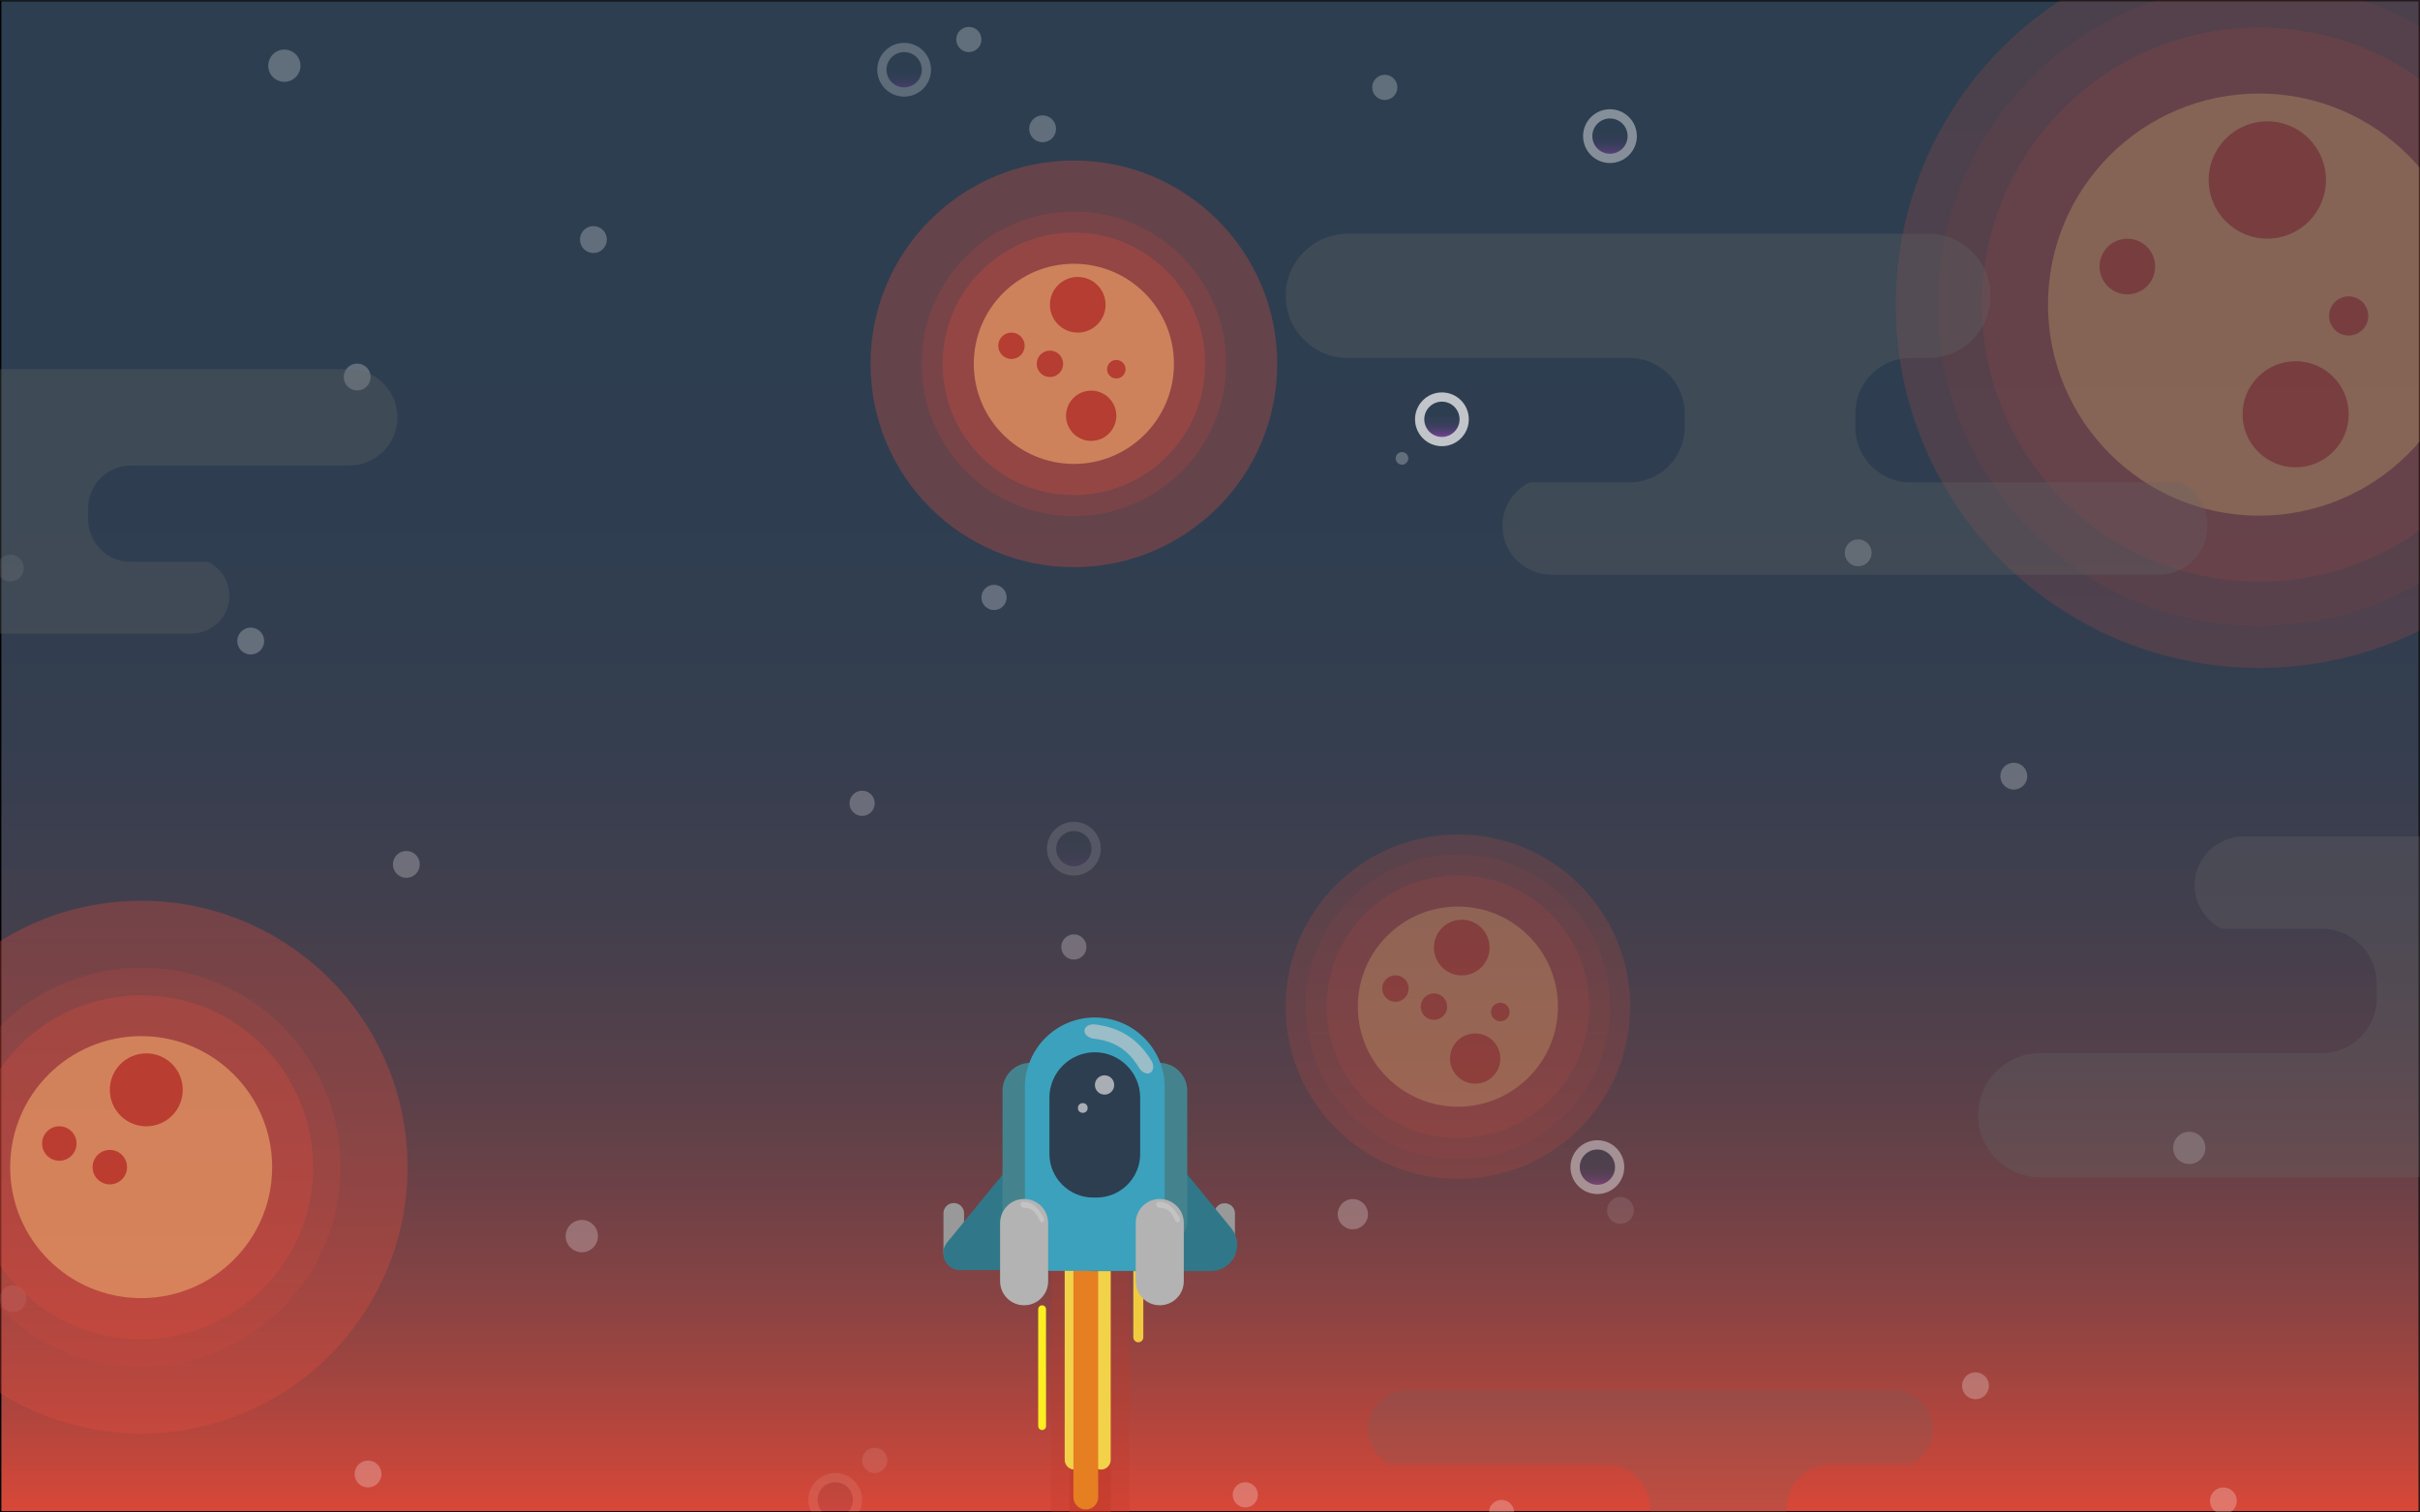 <?xml version="1.0" encoding="utf-8"?>
<!-- Generator: Adobe Illustrator 22.1.0, SVG Export Plug-In . SVG Version: 6.00 Build 0)  -->
<svg version="1.1" id="Layer_1" xmlns="http://www.w3.org/2000/svg" xmlns:xlink="http://www.w3.org/1999/xlink" x="0px" y="0px"
	 viewBox="0 0 2880 1800" style="enable-background:new 0 0 2880 1800;" xml:space="preserve">
<rect x="0" y="0" width="2880" height="1800" fill="#333333" stroke="none"/>
<style type="text/css">
	.st0{clip-path:url(#SVGID_2_);}
	.st1{fill:url(#SVGID_3_);}
	.st2{opacity:0.25;}
	.st3{fill:#FFFFFF;}
	.st4{opacity:0.1;}
	.st5{opacity:0.3;clip-path:url(#SVGID_2_);fill:#666666;}
	.st6{opacity:0.2;clip-path:url(#SVGID_2_);fill:#666666;}
	.st7{opacity:0.45;clip-path:url(#SVGID_2_);}
	.st8{fill:#F2F2F2;}
	.st9{fill:url(#SVGID_4_);}
	.st10{opacity:0.14;clip-path:url(#SVGID_2_);}
	.st11{fill:url(#SVGID_5_);}
	.st12{opacity:0.1;clip-path:url(#SVGID_2_);}
	.st13{fill:url(#SVGID_6_);}
	.st14{opacity:0.75;clip-path:url(#SVGID_2_);}
	.st15{fill:url(#SVGID_7_);}
	.st16{opacity:0.25;clip-path:url(#SVGID_2_);}
	.st17{fill:url(#SVGID_8_);}
	.st18{fill:url(#SVGID_9_);}
	.st19{opacity:0.3;}
	.st20{fill:#E74C3C;}
	.st21{opacity:0.15;}
	.st22{opacity:0.75;}
	.st23{fill:#E09563;}
	.st24{fill:#C0392B;}
	.st25{opacity:0.55;clip-path:url(#SVGID_2_);}
	
		.st26{opacity:0.45;fill:#E67E22;stroke:#C0392B;stroke-width:49.108;stroke-linecap:round;stroke-linejoin:round;stroke-miterlimit:10;}
	.st27{opacity:0.25;stroke:#C0392B;stroke-width:93.047;stroke-linecap:round;stroke-linejoin:round;stroke-miterlimit:10;}
	.st28{fill:#E67E22;stroke:#FCEE21;stroke-width:9.305;stroke-linecap:round;stroke-linejoin:round;stroke-miterlimit:10;}
	.st29{fill:none;stroke:#F0CB40;stroke-width:11.889;stroke-linecap:round;stroke-linejoin:round;stroke-miterlimit:10;}
	.st30{fill:none;stroke:#F2D249;stroke-width:23.262;stroke-linecap:round;stroke-miterlimit:10;}
	.st31{fill:#E67E22;stroke:#E67E22;stroke-width:29.465;stroke-linecap:round;stroke-linejoin:round;stroke-miterlimit:10;}
	.st32{display:none;}
	.st33{display:inline;}
	.st34{fill:#2C3E50;}
	.st35{fill:#CCCCCC;}
	.st36{fill:#999999;}
	.st37{fill:#307889;}
	.st38{fill:#44838E;}
	.st39{fill:#3CA1BC;}
	.st40{opacity:0.65;}
	.st41{opacity:0.75;fill:#D1D3D4;}
	.st42{fill:#B3B3B3;}
</style>
<g>
	<defs>
		<rect id="SVGID_1_" x="-0.5" y="0.5" width="2880" height="1799"/>
	</defs>
	<clipPath id="SVGID_2_">
		<use xlink:href="#SVGID_1_"  style="overflow:visible;"/>
	</clipPath>
	<g class="st0">
		<linearGradient id="SVGID_3_" gradientUnits="userSpaceOnUse" x1="1440" y1="1799.209" x2="1440" y2="0.79">
			<stop  offset="0" style="stop-color:#D94738"/>
			<stop  offset="1.132154e-02" style="stop-color:#D14739"/>
			<stop  offset="7.346487e-02" style="stop-color:#AA453E"/>
			<stop  offset="0.142" style="stop-color:#884343"/>
			<stop  offset="0.217" style="stop-color:#6B4147"/>
			<stop  offset="0.3" style="stop-color:#54404A"/>
			<stop  offset="0.395" style="stop-color:#423F4D"/>
			<stop  offset="0.508" style="stop-color:#353E4F"/>
			<stop  offset="0.659" style="stop-color:#2E3E50"/>
			<stop  offset="1" style="stop-color:#2C3E50"/>
		</linearGradient>
		<rect x="0.8" y="0.8" class="st1" width="2878.4" height="1798.4"/>
		<path d="M2878.4,1.6v1796.8H1.6V1.6H2878.4 M2880,0H0v1800h2880V0L2880,0z"/>
	</g>
	<g class="st0">
		<g class="st2">
			<circle class="st3" cx="2396.6" cy="923.7" r="16"/>
		</g>
		<g class="st2">
			<circle class="st3" cx="2605.4" cy="1366.1" r="19.2"/>
		</g>
		<g class="st4">
			<circle class="st3" cx="1928.5" cy="1440.5" r="16"/>
		</g>
		<g class="st2">
			<circle class="st3" cx="2683.7" cy="-196.8" r="16"/>
		</g>
		<g class="st2">
			<circle class="st3" cx="2211.4" cy="657.9" r="16"/>
		</g>
		<g class="st2">
			<circle class="st3" cx="3153.8" cy="48.3" r="16"/>
		</g>
		<g class="st2">
			<circle class="st3" cx="2646" cy="1786.2" r="16"/>
		</g>
		<g class="st2">
			<circle class="st3" cx="2351" cy="1649.2" r="16"/>
		</g>
	</g>
	<path class="st5" d="M3450,1053.3c0-15.9-6.5-30.4-17-40.9c-10.5-10.5-25-17-40.9-17h-721.5c-31.3,0-57.6,24.4-58.8,55.7
		c-0.6,16.8,6,32.2,17,43.2c4.5,4.5,9.6,8.2,15.3,11c0,0,0,0,0,0h119c9.7,0,19,2.1,27.3,6c0,0,0,0,0,0h0.2c0,0-0.1,0.1,0,0.1
		c22.4,10.4,38,33.2,38,59.4v17c0,36-29.5,65.5-65.5,65.5h-335.2c-40.7,0-73.9,33.3-73.9,73.9c0,20.3,8.3,38.8,21.7,52.2
		c13.4,13.4,31.9,21.7,52.2,21.7h690.4c40.7,0,73.9-33.3,73.9-73.9s-33.3-73.9-73.9-73.9h-21.5c-36,0-65.5-29.5-65.5-65.5v-17
		c0-26.2,15.6-48.9,38-59.4c0.1,0,0-0.1,0-0.1h0.2c0,0,0,0,0,0c8.3-3.8,17.5-6,27.3-6h320.8c0,0,0,0,0,0
		C3436.8,1095.7,3450,1076,3450,1053.3z"/>
	<g class="st0">
		<g class="st2">
			<circle class="st3" cx="483.6" cy="1028.7" r="16"/>
		</g>
		<g class="st2">
			<circle class="st3" cx="692.4" cy="1471.1" r="19.2"/>
		</g>
		<g class="st4">
			<circle class="st3" cx="15.5" cy="1545.5" r="16"/>
		</g>
		<g class="st2">
			<circle class="st3" cx="770.7" cy="-91.8" r="16"/>
		</g>
		<g class="st2">
			<circle class="st3" cx="298.4" cy="762.9" r="16"/>
		</g>
		<g class="st2">
			<circle class="st3" cx="1240.8" cy="153.3" r="16"/>
		</g>
		<g class="st2">
			<circle class="st3" cx="733" cy="1891.2" r="16"/>
		</g>
		<g class="st2">
			<circle class="st3" cx="438" cy="1754.2" r="16"/>
		</g>
	</g>
	<path class="st6" d="M1628,1700.8c0-12.8,5.2-24.4,13.7-32.8c8.4-8.4,20-13.7,32.8-13.7h578.6c25.1,0,46.2,19.6,47.2,44.6
		c0.5,13.5-4.8,25.8-13.6,34.7c-3.6,3.6-7.7,6.6-12.3,8.8c0,0,0,0,0,0h-95.4c-7.8,0-15.2,1.7-21.9,4.8c0,0,0,0,0,0h-0.2
		c0,0,0.1,0,0,0.1c-17.9,8.4-30.5,26.6-30.5,47.6v13.6c0,28.9,23.6,52.5,52.5,52.5h268.8c32.6,0,59.3,26.7,59.3,59.3
		c0,16.3-6.7,31.1-17.4,41.9c-10.7,10.8-25.6,17.4-41.9,17.4H1894c-32.6,0-59.3-26.7-59.3-59.3s26.7-59.3,59.3-59.3h17.2
		c28.9,0,52.5-23.6,52.5-52.5V1795c0-21-12.5-39.3-30.5-47.6c0,0,0-0.1,0-0.1h-0.2c0,0,0,0,0,0c-6.7-3.1-14.1-4.8-21.9-4.8H1654
		c0,0,0,0,0,0C1638.6,1734.9,1628,1719,1628,1700.8z"/>
	<g class="st0">
		<g class="st2">
			<circle class="st3" cx="-143.9" cy="-3.6" r="16"/>
		</g>
		<g class="st2">
			<circle class="st3" cx="338.4" cy="78.2" r="19.2"/>
		</g>
		<g class="st4">
			<circle class="st3" cx="12.3" cy="676" r="16"/>
		</g>
		<g class="st2">
			<circle class="st3" cx="-898.8" cy="-879.9" r="16"/>
		</g>
		<g class="st2">
			<circle class="st3" cx="-467.9" cy="-3.7" r="16"/>
		</g>
		<g class="st2">
			<circle class="st3" cx="-428.9" cy="-1125.3" r="16"/>
		</g>
		<g class="st2">
			<circle class="st3" cx="706.2" cy="285.1" r="16"/>
		</g>
		<g class="st2">
			<circle class="st3" cx="425.1" cy="448.7" r="16"/>
		</g>
	</g>
	<g class="st7">
		<circle class="st8" cx="1901" cy="1389" r="32"/>
		<linearGradient id="SVGID_4_" gradientUnits="userSpaceOnUse" x1="1901" y1="1410" x2="1901" y2="1368">
			<stop  offset="0" style="stop-color:#8E44AD"/>
			<stop  offset="1.635170e-02" style="stop-color:#8844A7"/>
			<stop  offset="0.101" style="stop-color:#6B428C"/>
			<stop  offset="0.196" style="stop-color:#544076"/>
			<stop  offset="0.305" style="stop-color:#423F65"/>
			<stop  offset="0.435" style="stop-color:#353F59"/>
			<stop  offset="0.609" style="stop-color:#2E3E52"/>
			<stop  offset="1" style="stop-color:#2C3E50"/>
		</linearGradient>
		<circle class="st9" cx="1901" cy="1389" r="21"/>
	</g>
	<g class="st10">
		<circle class="st8" cx="1278" cy="1010" r="32"/>
		<linearGradient id="SVGID_5_" gradientUnits="userSpaceOnUse" x1="1278" y1="1031" x2="1278" y2="989">
			<stop  offset="0" style="stop-color:#8E44AD"/>
			<stop  offset="1.635170e-02" style="stop-color:#8844A7"/>
			<stop  offset="0.101" style="stop-color:#6B428C"/>
			<stop  offset="0.196" style="stop-color:#544076"/>
			<stop  offset="0.305" style="stop-color:#423F65"/>
			<stop  offset="0.435" style="stop-color:#353F59"/>
			<stop  offset="0.609" style="stop-color:#2E3E52"/>
			<stop  offset="1" style="stop-color:#2C3E50"/>
		</linearGradient>
		<circle class="st11" cx="1278" cy="1010" r="21"/>
	</g>
	<g class="st12">
		<circle class="st8" cx="994" cy="1785" r="32"/>
		<linearGradient id="SVGID_6_" gradientUnits="userSpaceOnUse" x1="994" y1="1806" x2="994" y2="1764">
			<stop  offset="0" style="stop-color:#8E44AD"/>
			<stop  offset="1.635170e-02" style="stop-color:#8844A7"/>
			<stop  offset="0.101" style="stop-color:#6B428C"/>
			<stop  offset="0.196" style="stop-color:#544076"/>
			<stop  offset="0.305" style="stop-color:#423F65"/>
			<stop  offset="0.435" style="stop-color:#353F59"/>
			<stop  offset="0.609" style="stop-color:#2E3E52"/>
			<stop  offset="1" style="stop-color:#2C3E50"/>
		</linearGradient>
		<circle class="st13" cx="994" cy="1785" r="21"/>
	</g>
	<g class="st14">
		<circle class="st8" cx="1716" cy="499" r="32"/>
		<linearGradient id="SVGID_7_" gradientUnits="userSpaceOnUse" x1="1716" y1="520" x2="1716" y2="478">
			<stop  offset="0" style="stop-color:#8E44AD"/>
			<stop  offset="1.635170e-02" style="stop-color:#8844A7"/>
			<stop  offset="0.101" style="stop-color:#6B428C"/>
			<stop  offset="0.196" style="stop-color:#544076"/>
			<stop  offset="0.305" style="stop-color:#423F65"/>
			<stop  offset="0.435" style="stop-color:#353F59"/>
			<stop  offset="0.609" style="stop-color:#2E3E52"/>
			<stop  offset="1" style="stop-color:#2C3E50"/>
		</linearGradient>
		<circle class="st15" cx="1716" cy="499" r="21"/>
	</g>
	<g class="st16">
		<circle class="st8" cx="1076" cy="83" r="32"/>
		<linearGradient id="SVGID_8_" gradientUnits="userSpaceOnUse" x1="1076" y1="104" x2="1076" y2="62">
			<stop  offset="0" style="stop-color:#8E44AD"/>
			<stop  offset="1.635170e-02" style="stop-color:#8844A7"/>
			<stop  offset="0.101" style="stop-color:#6B428C"/>
			<stop  offset="0.196" style="stop-color:#544076"/>
			<stop  offset="0.305" style="stop-color:#423F65"/>
			<stop  offset="0.435" style="stop-color:#353F59"/>
			<stop  offset="0.609" style="stop-color:#2E3E52"/>
			<stop  offset="1" style="stop-color:#2C3E50"/>
		</linearGradient>
		<circle class="st17" cx="1076" cy="83" r="21"/>
	</g>
	<g class="st7">
		<circle class="st8" cx="1916" cy="162" r="32"/>
		<linearGradient id="SVGID_9_" gradientUnits="userSpaceOnUse" x1="1916" y1="183" x2="1916" y2="141">
			<stop  offset="0" style="stop-color:#8E44AD"/>
			<stop  offset="1.635170e-02" style="stop-color:#8844A7"/>
			<stop  offset="0.101" style="stop-color:#6B428C"/>
			<stop  offset="0.196" style="stop-color:#544076"/>
			<stop  offset="0.305" style="stop-color:#423F65"/>
			<stop  offset="0.435" style="stop-color:#353F59"/>
			<stop  offset="0.609" style="stop-color:#2E3E52"/>
			<stop  offset="1" style="stop-color:#2C3E50"/>
		</linearGradient>
		<circle class="st18" cx="1916" cy="162" r="21"/>
	</g>
	<g class="st16">
		<circle class="st3" cx="1183" cy="711" r="15"/>
	</g>
	<g class="st16">
		<circle class="st3" cx="1668.5" cy="545.5" r="7.5"/>
	</g>
	<g class="st16">
		<circle class="st3" cx="1278" cy="1127" r="15"/>
	</g>
	<g class="st16">
		<circle class="st3" cx="1610" cy="1445" r="18"/>
	</g>
	<g class="st12">
		<circle class="st3" cx="1041" cy="1738" r="15"/>
	</g>
	<g class="st16">
		<circle class="st3" cx="1153" cy="47" r="15"/>
	</g>
	<g class="st16">
		<circle class="st3" cx="1026" cy="956" r="15"/>
	</g>
	<g class="st16">
		<circle class="st3" cx="1648" cy="104" r="15"/>
	</g>
	<g class="st16">
		<circle class="st3" cx="1787" cy="1800" r="15"/>
	</g>
	<g class="st16">
		<circle class="st3" cx="1482" cy="1779" r="15"/>
	</g>
	<g class="st0">
		<g class="st19">
			<circle class="st20" cx="1278" cy="433" r="242"/>
		</g>
		<g class="st21">
			<circle class="st20" cx="1278" cy="433" r="181.2"/>
		</g>
		<g class="st2">
			<circle class="st20" cx="1278" cy="433" r="156.2"/>
		</g>
		<g class="st22">
			<g>
				<circle class="st23" cx="1278" cy="433" r="119.1"/>
			</g>
			<g>
				<circle class="st24" cx="1328.5" cy="439.4" r="11"/>
			</g>
			<g>
				<circle class="st24" cx="1282.6" cy="362.7" r="33.1"/>
			</g>
			<g>
				<circle class="st24" cx="1298.6" cy="494.8" r="29.9"/>
			</g>
			<g>
				<circle class="st24" cx="1249.5" cy="433" r="15.7"/>
			</g>
			<g>
				<circle class="st24" cx="1203.7" cy="411.5" r="15.7"/>
			</g>
		</g>
	</g>
	<g class="st25">
		<g class="st19">
			<circle class="st20" cx="1735" cy="1198" r="205"/>
		</g>
		<g class="st21">
			<circle class="st20" cx="1735" cy="1198" r="181.2"/>
		</g>
		<g class="st2">
			<circle class="st20" cx="1735" cy="1198" r="156.2"/>
		</g>
		<g class="st22">
			<g>
				<circle class="st23" cx="1735" cy="1198" r="119.1"/>
			</g>
			<g>
				<circle class="st24" cx="1785.5" cy="1204.4" r="11"/>
			</g>
			<g>
				<circle class="st24" cx="1739.6" cy="1127.7" r="33.1"/>
			</g>
			<g>
				<circle class="st24" cx="1755.6" cy="1259.8" r="29.9"/>
			</g>
			<g>
				<circle class="st24" cx="1706.5" cy="1198" r="15.7"/>
			</g>
			<g>
				<circle class="st24" cx="1660.7" cy="1176.5" r="15.7"/>
			</g>
		</g>
	</g>
	<g class="st25">
		<g class="st19">
			<circle class="st20" cx="2688.5" cy="362.5" r="432.5"/>
		</g>
		<g class="st21">
			<circle class="st20" cx="2688.5" cy="362.5" r="382.3"/>
		</g>
		<g class="st2">
			<circle class="st20" cx="2688.5" cy="362.5" r="329.6"/>
		</g>
		<g class="st22">
			<g>
				<circle class="st23" cx="2688.5" cy="362.5" r="251.2"/>
			</g>
			<g>
				<circle class="st24" cx="2795.1" cy="376" r="23.3"/>
			</g>
			<g>
				<circle class="st24" cx="2698.3" cy="214.2" r="69.8"/>
			</g>
			<g>
				<circle class="st24" cx="2732" cy="493" r="63.1"/>
			</g>
			<g>
				<circle class="st24" cx="2531.7" cy="317.2" r="33.1"/>
			</g>
		</g>
	</g>
	<g class="st0">
		<g>
			<line class="st26" x1="1297.5" y1="1431" x2="1297.5" y2="2075.1"/>
			<line class="st27" x1="1297.5" y1="1513.4" x2="1297.5" y2="2157.5"/>
		</g>
		<line class="st28" x1="1240.2" y1="1558.1" x2="1240.2" y2="1697.2"/>
		<line class="st29" x1="1354.7" y1="1489.6" x2="1354.7" y2="1591.5"/>
		<line class="st30" x1="1278.7" y1="1440" x2="1278.7" y2="1737.3"/>
		<line class="st30" x1="1310.2" y1="1440" x2="1310.2" y2="1737.3"/>
		<line class="st31" x1="1292.2" y1="1484.5" x2="1292.2" y2="1781.7"/>
		<g class="st32">
			<g class="st33">
				<path class="st34" d="M1260.7,1651.8l-39.7,50.4c-29.9,37.9-2.9,93.6,45.4,93.6h79.5c48.3,0,75.3-55.7,45.4-93.6l-39.7-50.4
					C1328.3,1622.4,1283.9,1622.4,1260.7,1651.8z"/>
			</g>
			<g class="st33">
				<path class="st35" d="M1246.3,1772L1246.3,1772c-3.6,0-6.5-2.9-6.5-6.5v-72c0-3.6,2.9-6.5,6.5-6.5l0,0c3.6,0,6.5,2.9,6.5,6.5v72
					C1252.8,1769.1,1249.9,1772,1246.3,1772z"/>
				<path class="st35" d="M1276.3,1772L1276.3,1772c-3.6,0-6.5-2.9-6.5-6.5v-72c0-3.6,2.9-6.5,6.5-6.5l0,0c3.6,0,6.5,2.9,6.5,6.5v72
					C1282.8,1769.1,1279.9,1772,1276.3,1772z"/>
				<path class="st35" d="M1306.3,1772L1306.3,1772c-3.6,0-6.5-2.9-6.5-6.5v-72c0-3.6,2.9-6.5,6.5-6.5l0,0c3.6,0,6.5,2.9,6.5,6.5v72
					C1312.8,1769.1,1309.9,1772,1306.3,1772z"/>
				<path class="st35" d="M1336.3,1772L1336.3,1772c-3.6,0-6.5-2.9-6.5-6.5v-72c0-3.6,2.9-6.5,6.5-6.5l0,0c3.6,0,6.5,2.9,6.5,6.5v72
					C1342.8,1769.1,1339.9,1772,1336.3,1772z"/>
				<path class="st35" d="M1366.3,1772L1366.3,1772c-3.6,0-6.5-2.9-6.5-6.5v-72c0-3.6,2.9-6.5,6.5-6.5l0,0c3.6,0,6.5,2.9,6.5,6.5v72
					C1372.8,1769.1,1369.9,1772,1366.3,1772z"/>
			</g>
		</g>
		<g>
			<path class="st36" d="M1135.3,1502.5h-0.5c-6.6,0-12-5.4-12-12v-46.7c0-6.6,5.4-12,12-12h0.5c6.6,0,12,5.4,12,12v46.7
				C1147.2,1497.1,1141.9,1502.5,1135.3,1502.5z"/>
			<path class="st36" d="M1457.7,1502.7h-0.5c-6.6,0-12-5.4-12-12V1444c0-6.6,5.4-12,12-12h0.5c6.6,0,12,5.4,12,12v46.7
				C1469.7,1497.3,1464.3,1502.7,1457.7,1502.7z"/>
			<g>
				<g>
					<path class="st37" d="M1209,1378.6l-81.9,100.1c-10.8,13.2-1.4,32.9,15.6,32.9h142.6c26.4,0,41-30.7,24.2-51.1l-67-81.9
						C1233.9,1368,1217.7,1368,1209,1378.6z"/>
					<path class="st37" d="M1364.7,1379.7l-81.9,100.1c-10.8,13.2-1.4,32.9,15.6,32.9H1441c26.4,0,41-30.7,24.2-51.1l-67-81.9
						C1389.6,1369.1,1373.3,1369.1,1364.7,1379.7z"/>
					<g>
						<path class="st38" d="M1379.8,1484.7h-153.6c-18.2,0-33.1-14.9-33.1-33.1V1298c0-18.2,14.9-33.1,33.1-33.1h153.6
							c18.2,0,33.1,14.9,33.1,33.1v153.6C1412.9,1469.8,1398,1484.7,1379.8,1484.7z"/>
						<g>
							<path class="st39" d="M1355.3,1512.4h-104.7c-17.1,0-30.9-13.8-30.9-30.9v-187.4c0-46,37.3-83.2,83.2-83.2h0
								c46,0,83.2,37.3,83.2,83.2v187.4C1386.2,1498.6,1372.4,1512.4,1355.3,1512.4z"/>
							<g class="st40">
								<path class="st35" d="M1367.2,1277.4L1367.2,1277.4c-4.8,0.9-9.9-2.9-12.4-7.9c-12.9-20.3-27.9-29.9-51.8-33.3
									c-5.5-0.2-11.1-3.3-12.3-8l0,0c-1.2-4.7,3.9-9.5,11.3-9.2c31.1,3.6,52.7,17.5,68.9,44.3
									C1374.2,1269.9,1371.9,1276.5,1367.2,1277.4z"/>
							</g>
							<g>
								<g>
									<path class="st34" d="M1305,1425.2h-4.1c-28.6,0-52-23.4-52-52v-66.9c0-29.7,24.3-54,54-54h0c29.7,0,54,24.3,54,54v66.9
										C1357,1401.8,1333.6,1425.2,1305,1425.2z"/>
								</g>
								<circle class="st41" cx="1314.5" cy="1291.2" r="11.5"/>
								<circle class="st41" cx="1288.6" cy="1318.6" r="5.8"/>
							</g>
						</g>
					</g>
				</g>
				<g>
					<path class="st42" d="M1218.8,1553.4L1218.8,1553.4c-15.8,0-28.6-12.8-28.6-28.6v-69.3c0-15.8,12.8-28.6,28.6-28.6l0,0
						c15.8,0,28.6,12.8,28.6,28.6v69.3C1247.4,1540.6,1234.6,1553.4,1218.8,1553.4z"/>
					<g class="st40">
						<path class="st35" d="M1240.9,1454.7L1240.9,1454.7c-1.6,0.4-3.4-1.2-4.3-3.3c-4-9.8-8.9-13.6-17.8-14
							c-1.9-0.1-3.8-1.4-4.2-3.3l0,0c-0.4-2,1.3-4,3.9-3.9c12.2,0.4,18,9.6,23.7,18.6C1243.3,1451.5,1242.5,1454.3,1240.9,1454.7z"
							/>
					</g>
				</g>
				<g>
					<path class="st42" d="M1380.2,1553.4L1380.2,1553.4c-15.8,0-28.6-12.8-28.6-28.6v-69.3c0-15.8,12.8-28.6,28.6-28.6l0,0
						c15.8,0,28.6,12.8,28.6,28.6v69.3C1408.8,1540.6,1396,1553.4,1380.2,1553.4z"/>
					<g class="st40">
						<path class="st35" d="M1402.3,1454.7L1402.3,1454.7c-1.6,0.4-3.4-1.2-4.3-3.3c-4-9.8-8.9-13.6-17.8-14
							c-1.9-0.1-3.8-1.4-4.2-3.3l0,0c-0.4-2,1.3-4,3.9-3.9c12.2,0.4,18,9.6,23.7,18.6C1404.7,1451.5,1403.9,1454.3,1402.3,1454.7z"
							/>
					</g>
				</g>
			</g>
		</g>
	</g>
	<path class="st5" d="M-377,709.1c0,12.4,5.1,23.6,13.2,31.7c8.1,8.2,19.4,13.2,31.7,13.2h559.5c24.3,0,44.7-18.9,45.6-43.2
		c0.5-13.1-4.6-25-13.2-33.5c-3.5-3.5-7.5-6.4-11.9-8.6c0,0,0,0,0,0h-92.3c-7.5,0-14.7-1.7-21.1-4.6c0,0,0,0,0,0h-0.1
		c0,0,0.1,0,0-0.1c-17.4-8.1-29.5-25.7-29.5-46v-13.2c0-27.9,22.8-50.8,50.8-50.8h260c31.5,0,57.3-25.8,57.3-57.3
		c0-15.8-6.4-30.1-16.8-40.5c-10.4-10.4-24.7-16.8-40.5-16.8h-535.4c-31.5,0-57.3,25.8-57.3,57.3s25.8,57.3,57.3,57.3h16.7
		c27.9,0,50.8,22.8,50.8,50.8V618c0,20.3-12.1,38-29.5,46c0,0,0,0.1,0,0.1h-0.1c0,0,0,0,0,0c-6.4,3-13.6,4.6-21.1,4.6h-248.8
		c0,0,0,0,0,0C-366.7,676.1-377,691.5-377,709.1z"/>
	<path class="st5" d="M2627,626c0,15.9-6.5,30.4-17,41c-10.5,10.5-25,17-41,17h-722.1c-31.3,0-57.6-24.4-58.9-55.7
		c-0.6-16.9,6-32.2,17-43.2c4.5-4.5,9.6-8.2,15.3-11c0,0,0,0,0,0h119.1c9.7,0,19-2.2,27.3-6c0,0,0,0,0,0h0.2c0,0-0.1-0.1,0-0.1
		c22.4-10.4,38-33.2,38-59.4v-17c0-36-29.5-65.5-65.5-65.5H1604c-40.7,0-74-33.3-74-74c0-20.4,8.3-38.9,21.7-52.3
		c13.4-13.4,31.9-21.7,52.3-21.7h691c40.7,0,74,33.3,74,74s-33.3,74-74,74h-21.5c-36,0-65.5,29.5-65.5,65.5v17
		c0,26.2,15.6,49,38,59.4c0.1,0,0,0.1,0,0.1h0.2c0,0,0,0,0,0c8.3,3.8,17.6,6,27.3,6h321.1c0,0,0,0,0,0
		C2613.8,583.5,2627,603.3,2627,626z"/>
	<g class="st0">
		<g class="st19">
			<circle class="st20" cx="168" cy="1389" r="317"/>
		</g>
		<g class="st21">
			<circle class="st20" cx="168" cy="1389" r="237.3"/>
		</g>
		<g class="st2">
			<circle class="st20" cx="168" cy="1389" r="204.6"/>
		</g>
		<g class="st22">
			<g>
				<circle class="st23" cx="168" cy="1389" r="155.9"/>
			</g>
			<g>
				<circle class="st24" cx="174.1" cy="1297" r="43.4"/>
			</g>
			<g>
				<circle class="st24" cx="130.7" cy="1389" r="20.5"/>
			</g>
			<g>
				<circle class="st24" cx="70.6" cy="1360.9" r="20.5"/>
			</g>
		</g>
	</g>
</g>
</svg>

